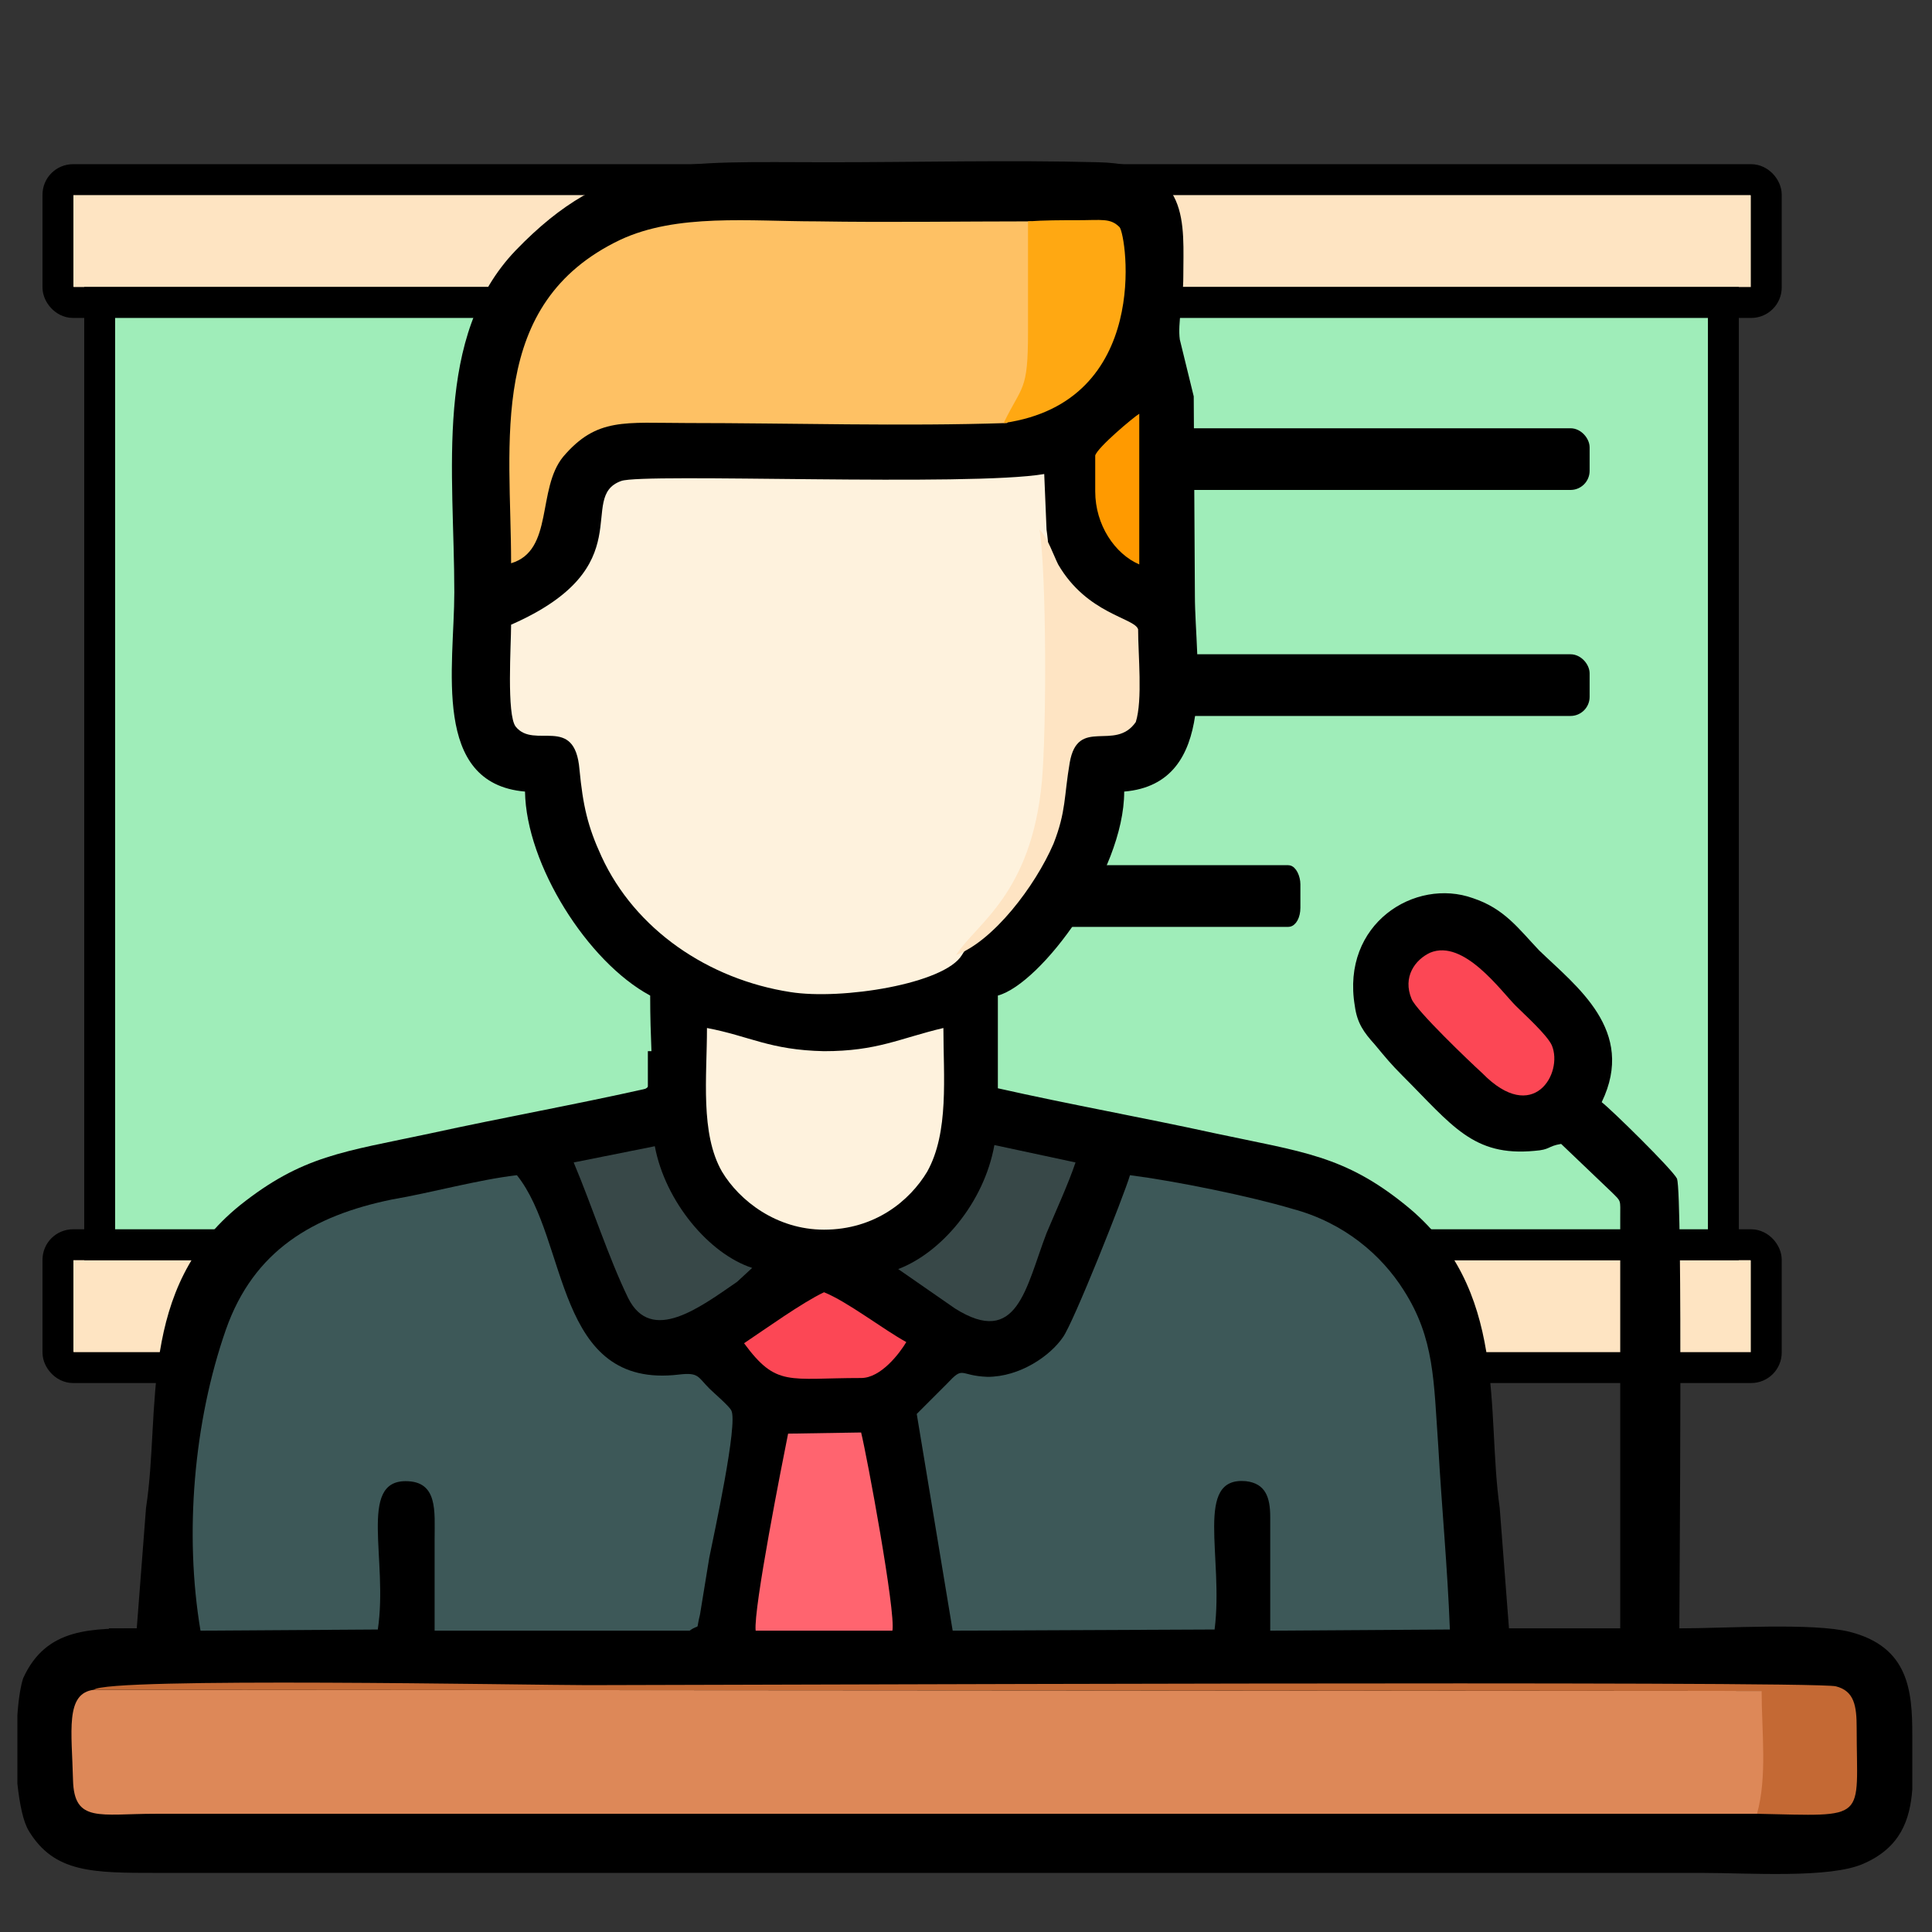 <?xml version="1.0" encoding="UTF-8"?>
<!DOCTYPE svg PUBLIC "-//W3C//DTD SVG 1.1//EN" "http://www.w3.org/Graphics/SVG/1.1/DTD/svg11.dtd">
<!-- Creator: CorelDRAW X7 -->
<svg xmlns="http://www.w3.org/2000/svg" xml:space="preserve" width="1.667in" height="1.667in" version="1.1" style="shape-rendering:geometricPrecision; text-rendering:geometricPrecision; image-rendering:optimizeQuality; fill-rule:evenodd; clip-rule:evenodd"
viewBox="0 0 1667 1667"
 xmlns:xlink="http://www.w3.org/1999/xlink">
 <rect x="0" y="0" width="1667" height="1667" fill="#333333" stroke="none"/>
 <defs>
  <style type="text/css">
   <![CDATA[
    .str0 {stroke:black;stroke-width:26.665}
    .str1 {stroke:black;stroke-width:6.945}
    .fil15 {fill:none}
    .fil3 {fill:black}
    .fil2 {fill:black}
    .fil12 {fill:#384848}
    .fil6 {fill:#3D5858}
    .fil1 {fill:#9FEDB9}
    .fil8 {fill:#C46934}
    .fil5 {fill:#DD8858}
    .fil13 {fill:#FC4755}
    .fil7 {fill:#FEC164}
    .fil0 {fill:#FEE4C2}
    .fil10 {fill:#FEE4C3}
    .fil4 {fill:#FEF2DD}
    .fil9 {fill:#FF646F}
    .fil14 {fill:#FF9A00}
    .fil11 {fill:#FFA812}
   ]]>
  </style>
   <clipPath id="id0">
    <path d="M0 0l1667 0 0 1667 -1667 0 0 -1667z"/>
   </clipPath>
 </defs>
 <g id="Layer_x0020_1">
  <g>
  </g>
  <g style="clip-path:url(#id0)">
   <g>
    <g id="_2284838904048">
     <g>
      <rect class="fil0 str0" x="50" y="1074" width="1474" height="106" rx="13" ry="13"/>
      <rect class="fil0 str0" x="50" y="155" width="1474" height="106" rx="13" ry="13"/>
      <rect class="fil1 str0" x="86" y="261" width="1401" height="813"/>
      <rect class="fil2 str1" x="869" y="373" width="499.108" height="46.277" rx="13" ry="13"/>
      <rect class="fil2 str1" x="869" y="568" width="499.108" height="46.277" rx="13" ry="13"/>
      <rect class="fil2 str1" x="869" y="750" width="249.556" height="46.277" rx="7" ry="13"/>
     </g>
     <path class="fil3" d="M159 1242c40,-5 16,-36 36,-95 24,-68 75,-98 143,-112 35,-6 74,-17 108,-21 45,56 32,185 140,172 17,-2 16,2 26,12 4,4 17,15 19,19 6,11 -15,107 -19,127l-8 49c-4,16 1,7 -9,14l-220 0c0,-27 0,-53 0,-79 0,-24 3,-50 -25,-50 -41,0 -15,68 -24,128l-153 1c-9,-53 25,-106 -17,-116 -27,-3 -29,19 -29,44 0,24 -3,42 -3,70 -45,0 -84,-1 -104,43 -2,6 -4,17 -5,32l0 59c2,18 5,33 10,41 22,36 55,36 111,36l1332 0c41,0 111,5 140,-8 32,-14 40,-38 42,-64l0 -43 0 -4c0,-38 -3,-76 -54,-89 -32,-8 -107,-3 -147,-3 0,-32 3,-373 -2,-388 -4,-8 -57,-60 -65,-66 30,-62 -22,-100 -54,-131 -18,-19 -30,-36 -57,-45 -50,-18 -114,22 -102,93 2,15 8,23 17,33 10,12 14,17 24,27 43,43 61,70 114,65 14,-1 11,-4 23,-6l44 42c8,8 7,6 7,21l0 355 -96 0 -8 -104c-12,-84 8,-189 -81,-261 -53,-43 -89,-46 -164,-62 -64,-14 -126,-25 -188,-39l0 -80c37,-10 109,-106 109,-176 82,-7 61,-112 61,-169l-1 -172 -12 -49c-2,-14 3,-34 3,-54 0,-46 7,-97 -73,-99 -77,-2 -157,0 -234,0 -127,0 -189,-7 -269,76 -71,74 -53,191 -53,295 0,64 -20,165 61,172 1,63 54,147 108,176 0,77 9,80 -17,84l-259 55c-94,33 -149,115 -149,212 0,22 2,31 23,32z"/>
     <path class="fil3" d="M94 1405l24 0 8 -104c13,-84 -8,-189 81,-261 54,-43 89,-46 164,-62 64,-14 126,-25 188,-39l0 -32 150 0 0 533 -615 0 0 -35z"/>
     <path class="fil4" d="M830 824c16,-27 65,-52 74,-150 4,-45 5,-177 -1,-217l-2 -48c-64,11 -346,-1 -365,6 -39,14 19,74 -95,124 0,17 -4,78 4,88 16,20 51,-11 55,37 3,31 7,49 19,75 29,63 92,106 163,117 44,7 133,-7 148,-32z"/>
     <path class="fil5" d="M1521 1565c9,-32 5,-71 5,-106l-1445 -1c-25,3 -19,36 -18,78 1,37 23,29 71,29l1387 0z"/>
     <path class="fil6" d="M173 1407l153 -1c9,-60 -17,-128 24,-128 28,0 25,26 25,50 0,26 0,52 0,79l220 0c10,-7 5,2 9,-14l8 -49c4,-20 25,-116 19,-127 -2,-4 -15,-15 -19,-19 -10,-10 -9,-14 -26,-12 -108,13 -95,-116 -140,-172 -34,4 -73,15 -108,21 -68,14 -119,44 -143,112 -28,80 -36,177 -22,260z"/>
     <path class="fil6" d="M791 1220l31 187 226 -1c8,-63 -18,-132 27,-128 17,2 21,14 21,31l0 98 155 -1c-2,-53 -7,-105 -10,-158 -4,-56 -3,-93 -30,-135 -19,-30 -51,-58 -96,-70 -37,-11 -101,-24 -140,-29 -5,17 -49,128 -58,140 -11,16 -37,34 -65,34 -25,-1 -20,-10 -35,6 -10,10 -16,16 -26,26z"/>
     <path class="fil7" d="M869 365c15,-33 21,-27 21,-78 0,-32 0,-64 0,-96 -62,0 -123,1 -185,0 -58,0 -121,-7 -170,16 -115,55 -94,174 -94,279 37,-11 22,-64 45,-92 29,-34 53,-29 107,-29 90,0 186,3 276,0z"/>
     <path class="fil4" d="M814 887c-38,9 -57,20 -103,20 -47,-1 -64,-13 -101,-20 0,42 -6,91 13,124 15,25 47,50 88,50 44,0 74,-25 89,-50 19,-34 14,-82 14,-124z"/>
     <path class="fil8" d="M1516 1565c97,2 86,7 86,-74 0,-19 -2,-32 -18,-36 -20,-5 -980,-1 -1077,-1 -48,0 -415,-7 -426,4l1439 1c0,35 5,74 -4,106z"/>
     <path class="fil9" d="M652 1407l118 0c3,-16 -22,-151 -27,-171l-63 1c-5,25 -30,151 -28,170z"/>
     <path class="fil10" d="M825 824c32,-12 68,-59 84,-96 11,-28 9,-41 14,-70 7,-40 39,-9 57,-35 6,-19 2,-58 2,-80 -3,-10 -44,-13 -69,-56 -4,-8 -9,-23 -16,-30 6,40 6,172 2,217 -9,98 -57,123 -74,150z"/>
     <path class="fil11" d="M866 365c128,-18 106,-162 100,-169 -8,-8 -15,-6 -37,-6 -14,0 -28,0 -42,1 0,32 0,64 0,96 0,51 -5,45 -21,78z"/>
     <path class="fil12" d="M495 1003c16,38 30,82 47,117 20,40 62,8 94,-14l13 -12c-37,-12 -75,-57 -84,-105l-70 14z"/>
     <path class="fil12" d="M775 1095l49 34c54,34 61,-18 79,-65 8,-19 19,-43 25,-61l-70 -15c-9,50 -46,93 -83,107z"/>
     <path class="fil13" d="M1234 822c-13,6 -24,21 -16,40 4,10 50,54 61,64 44,45 70,0 60,-24 -4,-9 -24,-27 -31,-34 -13,-13 -45,-58 -74,-46z"/>
     <path class="fil13" d="M642 1159c28,38 38,30 101,30 17,0 33,-21 39,-31 -20,-11 -51,-35 -71,-43 -19,9 -51,32 -69,44z"/>
     <path class="fil14" d="M945 393l0 6 0 25c0,29 17,54 38,63l0 -130c-5,3 -36,29 -38,36z"/>
    </g>
   </g>
  </g>
  <polygon class="fil15" points="0,0 1667,0 1667,1667 0,1667 "/>
 </g>
</svg>
